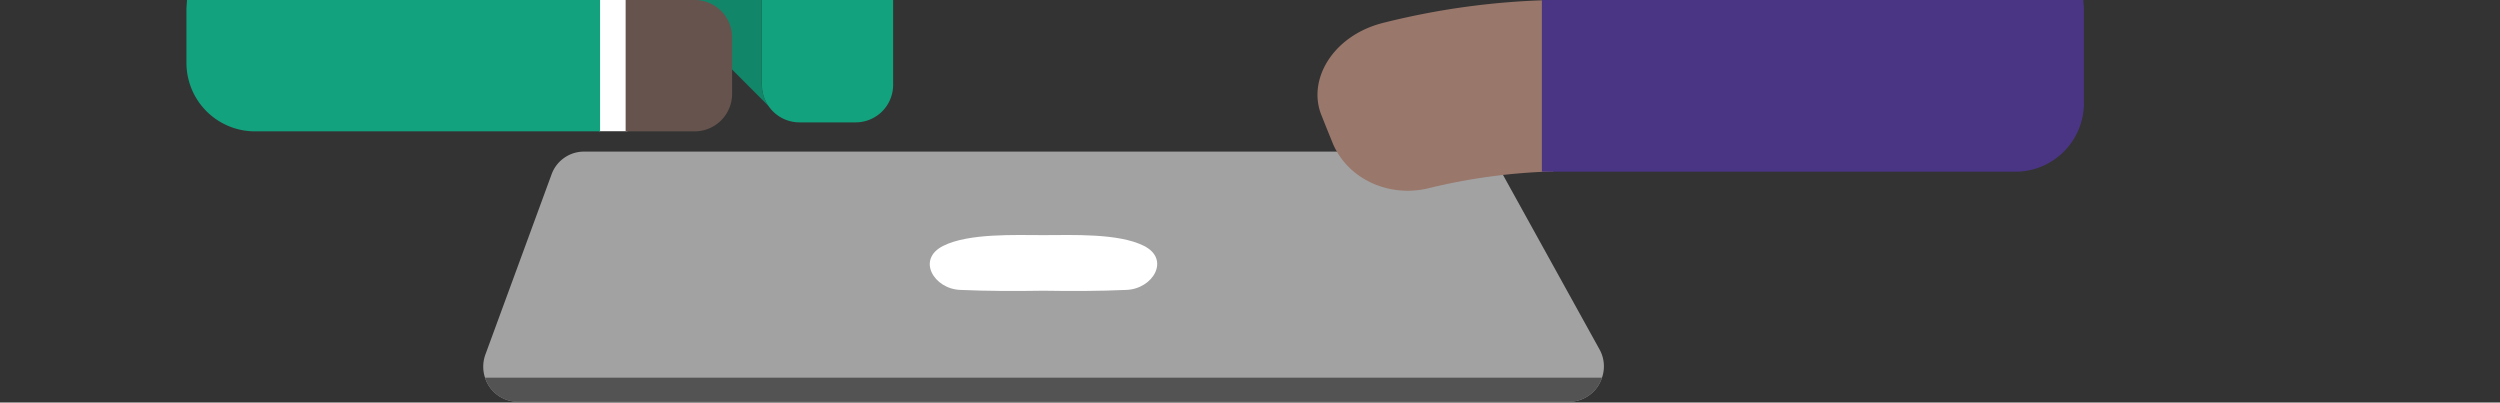 <svg id="Layer_1" data-name="Layer 1" xmlns="http://www.w3.org/2000/svg" viewBox="0 0 590 95"><rect x="0" y="0" width="590" height="95" fill="#333333" stroke="none"/><defs><style>.cls-1{fill:#a2a2a2;}.cls-2{fill:#fff;}.cls-3{fill:#535353;}.cls-4{fill:#118669;}.cls-5{fill:#12a27e;}.cls-6{fill:#66534d;}.cls-7{fill:#99776b;}.cls-8{fill:#4a3585;}</style></defs><title>bubblesbottom</title><path class="cls-1" d="M378.07,89.13a8.21,8.21,0,0,1-7.82,5.69h-248a8.2,8.2,0,0,1-7.79-5.69,8.34,8.34,0,0,1,.07-5.4l15.63-42.55a8.13,8.13,0,0,1,7.72-5.4H346.71A8.32,8.32,0,0,1,354,40l.75,1.36,22.78,41.18A8.18,8.18,0,0,1,378.07,89.13Z"/><path class="cls-2" d="M269.92,58c-6-3-16.88-2.51-23.54-2.51h-.19c-6.56,0-17.56-.48-23.54,2.51-6.46,3.18-2.22,10.22,4,10.42,6.47.29,13,.29,19.59.19,6.56.1,13.12.1,19.58-.19C272.14,68.19,276.29,61.15,269.92,58Z"/><path class="cls-3" d="M378.07,89.13a8.21,8.21,0,0,1-7.82,5.69h-248a8.2,8.2,0,0,1-7.79-5.69Z"/><path class="cls-4" d="M181.36,25l-25-25h23.43V20A8.86,8.86,0,0,0,181.36,25Z"/><path class="cls-5" d="M200,0H179.82V20a8.86,8.86,0,0,0,8.88,8.88h13.21A8.85,8.85,0,0,0,210.78,20V0Z"/><rect class="cls-2" x="141.41" width="6.68" height="30.97"/><path class="cls-6" d="M172.78,8.87V22.1A8.85,8.85,0,0,1,163.9,31H147.65V0H163.9A8.85,8.85,0,0,1,172.78,8.87Z"/><path class="cls-5" d="M141.62,0V31H60.21A16.18,16.18,0,0,1,44,14.77V2l.13-2Z"/><path class="cls-7" d="M366.55,0V40.46a139.91,139.91,0,0,0-29.58,4c-9,2.13-18.71-2-22.39-10.51-.86-2.13-1.73-4.25-2.6-6.47-3.67-8.49,2.51-19.1,14.47-22.09A178.5,178.5,0,0,1,366.55,0Z"/><path class="cls-8" d="M363.88,40.52H475.59A16.18,16.18,0,0,0,491.8,24.31V2l-.15-2H363.88Z"/></svg>